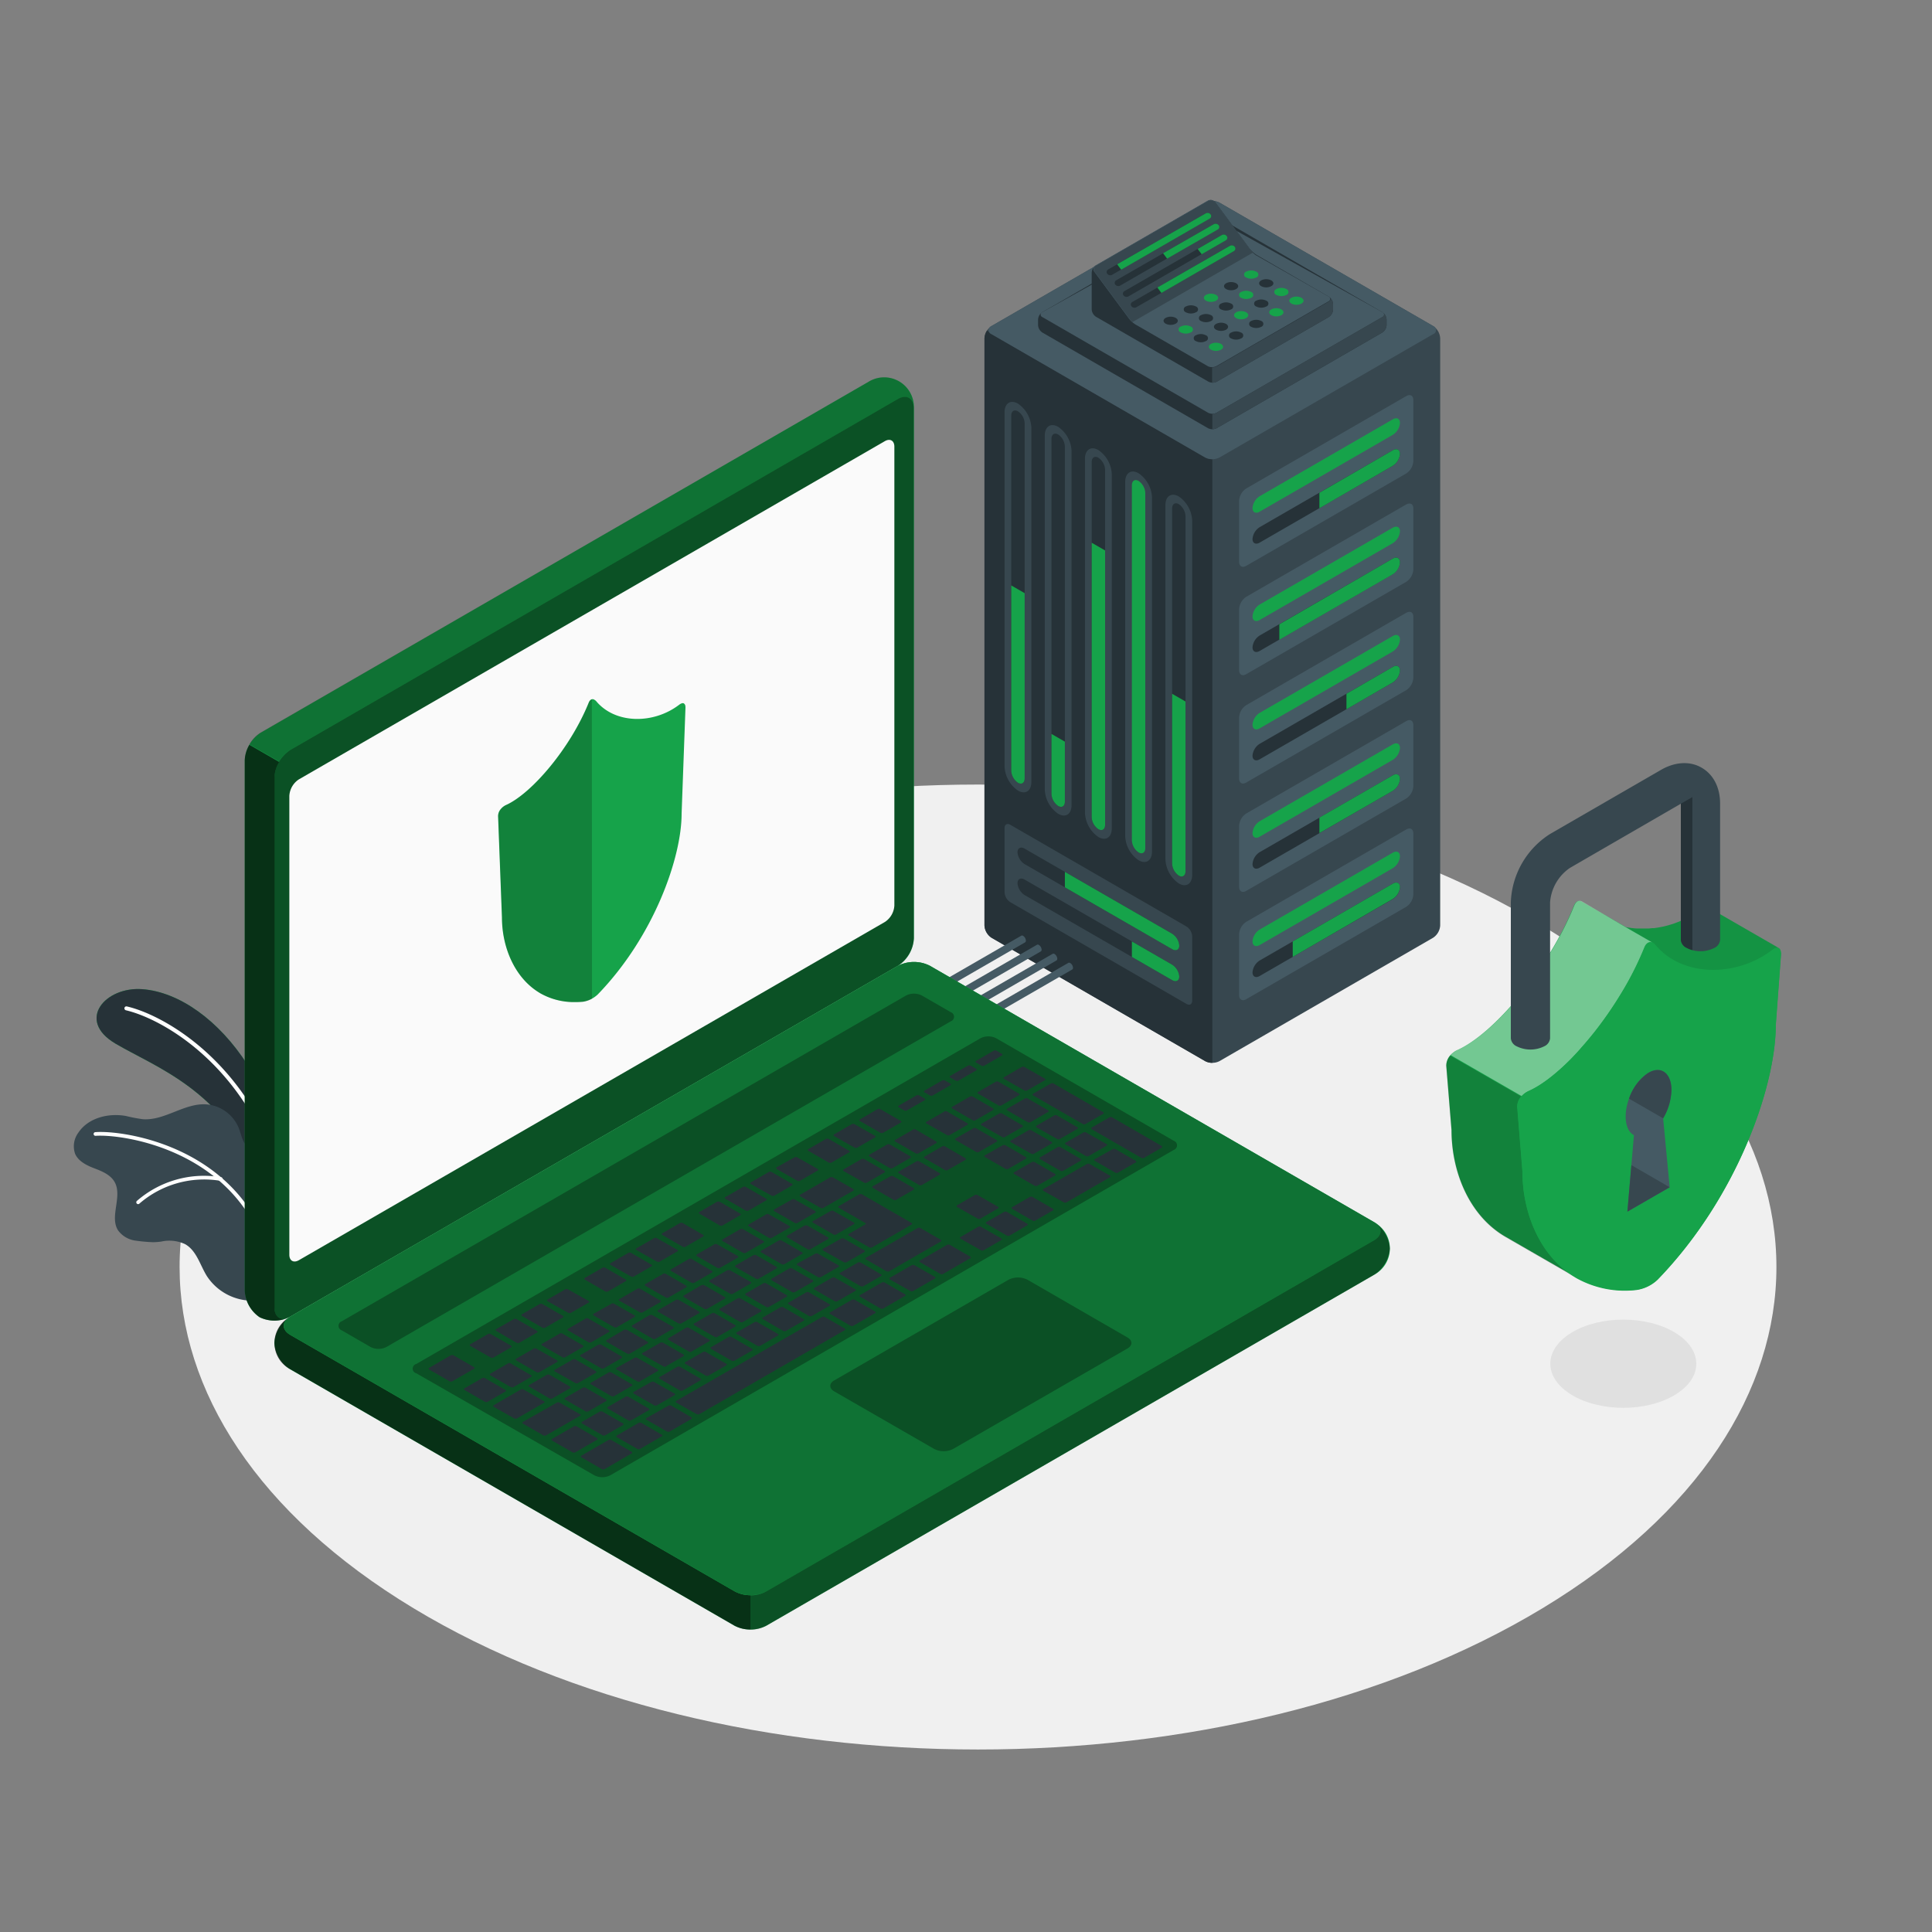 <!--
  - Created by Anup Shrestha (anup.stha012@gmail.com)
  - Copyright (c) 2022.  All rights reserved.
  - Last modified 4/28/22, 1:27 PM
  -
  -->

<svg xmlns="http://www.w3.org/2000/svg" viewBox="0 0 500 500">
    <rect x="0" y="0" width="500" height="500" fill="#808080" stroke="none"/>
    <g id="freepik--Floor--inject-30">
        <path id="freepik--floor--inject-30"
              d="M107,416.2c80.7,48.76,211.53,48.76,292.22,0s80.69-127.83,0-176.59-211.52-48.76-292.22,0S26.31,367.43,107,416.2Z"
              style="fill:#f0f0f0"></path>
    </g>
    <g id="freepik--Shadow--inject-30">
        <path id="freepik--floor--inject-30"
              d="M406.75,361c7.38,4.46,19.34,4.46,26.72,0s7.37-11.68,0-16.14-19.34-4.46-26.72,0S399.38,356.52,406.75,361Z"
              style="fill:#e0e0e0"></path>
    </g>
    <g id="freepik--Plants--inject-30">
        <g id="freepik--plants--inject-30">
            <path d="M73.24,302.2s-1.7-15-9.15-26.59S46.41,256.74,36.86,256s-17.26,8-7,14.07,28.37,12.18,36.72,34.75Z"
                  style="fill:#16A34A"></path>
            <path d="M73.24,302.2s-1.7-15-9.15-26.59S46.41,256.74,36.86,256s-17.26,8-7,14.07,28.37,12.18,36.72,34.75Z"
                  style="fill:#263238"></path>
            <path d="M70.44,298.31a.17.17,0,0,0,.1,0,.5.5,0,0,0,.28-.66c-10.07-24.81-29.25-35.18-38-37.19a.51.51,0,0,0-.61.39.52.52,0,0,0,.38.61c8.56,2,27.36,12.15,37.28,36.57A.5.5,0,0,0,70.44,298.31Z"
                  style="fill:#fff"></path>
            <path d="M19.44,298.61c.86,1.95,3,3,5,3.76s4.13,1.65,5.2,3.49c2.15,3.73-1.38,9,.93,12.58a6.68,6.68,0,0,0,4.55,2.64,41.92,41.92,0,0,0,4.47.4,16.55,16.55,0,0,0,2.13-.16,9.66,9.66,0,0,1,6.16.65c3,1.67,3.87,5.4,5.66,8.28a14.05,14.05,0,0,0,10,6.25c1.33.18,3.8.42,5.15-.34a2.29,2.29,0,0,0,.28-.17l0,0c.19-.21.42-.48.52-.62a.41.41,0,0,0,.05-.09c.53-1.93-.33-3.94-.36-5.93a2.16,2.16,0,0,1,0-.36c.08-2.32.15-4.62.2-6.94q.16-6.37.13-12.77c0-2.77.3-5.79-.87-8.4-1.29-2.86-4.52-2.93-5.73-5.74-.49-1.12-.75-2.32-1.22-3.45a9.92,9.92,0,0,0-8.44-5.89c-5.62-.29-10.67,4.27-16.29,3.85a39.72,39.72,0,0,1-4.3-.82c-4.56-.85-9.82.45-12.38,4.3A5.92,5.92,0,0,0,19.44,298.61Z"
                  style="fill:#37474f"></path>
            <path d="M70,326.39h0a.47.47,0,0,0,.34-.58C62.58,296.64,31.86,292.43,24.67,293a.47.47,0,0,0-.44.51.48.48,0,0,0,.51.44c7-.5,37.08,3.62,44.68,32.14A.48.48,0,0,0,70,326.39Z"
                  style="fill:#fff"></path>
            <path d="M35.84,311.62a.45.45,0,0,0,.25-.14A25.6,25.6,0,0,1,57,305.59a.48.48,0,1,0,.14-.94,26.5,26.5,0,0,0-21.73,6.16.49.49,0,0,0,0,.68A.47.47,0,0,0,35.84,311.62Z"
                  style="fill:#fff"></path>
        </g>
    </g>
    <g id="freepik--Server--inject-30">
        <g id="freepik--server--inject-30">
            <g id="freepik--server--inject-30">
                <path d="M315.6,52.44l55.27,31.92a4.09,4.09,0,0,1,1.85,3.2V239.5a4.09,4.09,0,0,1-1.85,3.2L315.6,274.62a4.09,4.09,0,0,1-3.7,0L256.63,242.7a4.07,4.07,0,0,1-1.85-3.2V87.56a4.09,4.09,0,0,1,1.85-3.2L311.9,52.44A4.15,4.15,0,0,1,315.6,52.44Z"
                      style="fill:#37474f"></path>
                <path d="M254.78,87.56V239.5a4.1,4.1,0,0,0,1.84,3.2l55.28,31.92a3.72,3.72,0,0,0,1.85.44V118.84a3.83,3.83,0,0,1-1.85-.44L256.62,86.49l-.5-.42-.66-.55A3.85,3.85,0,0,0,254.78,87.56Z"
                      style="fill:#263238"></path>
                <path d="M363.93,102.51l-41.4,23.9a4.1,4.1,0,0,0-1.85,3.21v15.75c0,1.18.82,1.66,1.84,1.07l41.4-23.9a4.09,4.09,0,0,0,1.85-3.2V103.58C365.78,102.4,365,101.92,363.93,102.51Z"
                      style="fill:#455a64"></path>
                <path d="M362.31,109.46a4,4,0,0,1-1.85,3.07L326,132.42c-1,.59-1.85.17-1.85-.93a4,4,0,0,1,1.85-3.07l34.46-19.9C361.48,107.93,362.31,108.35,362.31,109.46Z"
                      style="fill:#16A34A"></path>
                <path d="M362.31,117.47a4,4,0,0,1-1.85,3.07L326,140.43c-1,.59-1.85.17-1.85-.93a4,4,0,0,1,1.85-3.07l34.46-19.9C361.48,115.94,362.31,116.36,362.31,117.47Z"
                      style="fill:#263238"></path>
                <path d="M360.46,116.53l-19,11v4l19-11a4,4,0,0,0,1.85-3.07C362.31,116.36,361.48,115.94,360.46,116.53Z"
                      style="fill:#16A34A"></path>
                <path d="M363.93,130.55l-41.4,23.9a4.1,4.1,0,0,0-1.85,3.2v15.76c0,1.18.82,1.66,1.84,1.07l41.4-23.9a4.09,4.09,0,0,0,1.85-3.2V131.62C365.78,130.44,365,130,363.93,130.55Z"
                      style="fill:#455a64"></path>
                <path d="M362.31,137.49a4,4,0,0,1-1.85,3.08L326,160.46c-1,.59-1.85.17-1.85-.93a4,4,0,0,1,1.85-3.08l34.46-19.89C361.48,136,362.31,136.39,362.31,137.49Z"
                      style="fill:#16A34A"></path>
                <path d="M362.31,145.51a4,4,0,0,1-1.85,3.07L326,168.47c-1,.59-1.85.17-1.85-.93a4,4,0,0,1,1.85-3.07l34.46-19.9C361.48,144,362.31,144.4,362.31,145.51Z"
                      style="fill:#263238"></path>
                <path d="M360.46,144.57l-29.37,17v4l29.37-16.95a4,4,0,0,0,1.85-3.07C362.31,144.4,361.48,144,360.46,144.57Z"
                      style="fill:#16A34A"></path>
                <path d="M363.93,158.59l-41.4,23.9a4.09,4.09,0,0,0-1.85,3.2v15.76c0,1.18.82,1.66,1.84,1.07l41.4-23.9a4.1,4.1,0,0,0,1.85-3.21V159.66C365.78,158.48,365,158,363.93,158.59Z"
                      style="fill:#455a64"></path>
                <path d="M362.31,165.53a4,4,0,0,1-1.85,3.07L326,188.5c-1,.59-1.85.17-1.85-.94a4,4,0,0,1,1.85-3.07l34.46-19.89C361.48,164,362.31,164.43,362.31,165.53Z"
                      style="fill:#16A34A"></path>
                <path d="M362.31,173.54a4,4,0,0,1-1.85,3.07L326,196.51c-1,.59-1.85.17-1.85-.94A4,4,0,0,1,326,192.5l34.46-19.89C361.48,172,362.31,172.44,362.31,173.54Z"
                      style="fill:#263238"></path>
                <path d="M360.46,172.61l-12,6.94v4l12-6.95a4,4,0,0,0,1.85-3.07C362.31,172.44,361.48,172,360.46,172.61Z"
                      style="fill:#16A34A"></path>
                <path d="M363.93,186.63l-41.4,23.9a4.09,4.09,0,0,0-1.85,3.2v15.76c0,1.18.82,1.66,1.84,1.07l41.4-23.9a4.1,4.1,0,0,0,1.85-3.21V187.7C365.78,186.52,365,186,363.93,186.63Z"
                      style="fill:#455a64"></path>
                <path d="M362.31,193.57a4,4,0,0,1-1.85,3.07L326,216.54c-1,.59-1.85.17-1.85-.94a4,4,0,0,1,1.85-3.07l34.46-19.89C361.48,192.05,362.31,192.47,362.31,193.57Z"
                      style="fill:#16A34A"></path>
                <path d="M362.31,201.58a4,4,0,0,1-1.85,3.07L326,224.55c-1,.59-1.85.17-1.85-.94a4,4,0,0,1,1.85-3.07l34.46-19.89C361.48,200.06,362.31,200.48,362.31,201.58Z"
                      style="fill:#263238"></path>
                <path d="M360.46,200.65l-19,10.95v4l19-10.95a4,4,0,0,0,1.85-3.07C362.31,200.48,361.48,200.06,360.46,200.65Z"
                      style="fill:#16A34A"></path>
                <path d="M363.93,214.67l-41.4,23.9a4.09,4.09,0,0,0-1.85,3.2v15.76c0,1.18.82,1.65,1.84,1.06l41.4-23.9a4.09,4.09,0,0,0,1.85-3.2V215.73C365.78,214.55,365,214.08,363.93,214.67Z"
                      style="fill:#455a64"></path>
                <path d="M362.31,221.61a4,4,0,0,1-1.85,3.07L326,244.58c-1,.58-1.85.17-1.85-.94a4,4,0,0,1,1.85-3.07l34.46-19.9C361.48,220.09,362.31,220.5,362.31,221.61Z"
                      style="fill:#16A34A"></path>
                <path d="M362.31,229.62a4,4,0,0,1-1.85,3.07L326,252.59c-1,.59-1.85.17-1.85-.94a4,4,0,0,1,1.85-3.07l34.46-19.89C361.48,228.1,362.31,228.51,362.31,229.62Z"
                      style="fill:#263238"></path>
                <path d="M360.46,228.69l-25.9,14.95v4l25.9-15a4,4,0,0,0,1.85-3.07C362.31,228.51,361.48,228.1,360.46,228.69Z"
                      style="fill:#16A34A"></path>
                <path d="M305.08,128.49c-1.92-1.11-3.47-.1-3.47,2.26v91.61a8,8,0,0,0,3.47,6.28c1.91,1.11,3.46.1,3.46-2.26V134.77A8,8,0,0,0,305.08,128.49Z"
                      style="fill:#37474f"></path>
                <path d="M305.08,226.61a4,4,0,0,1-1.74-3.14V131.61c0-1.18.78-1.69,1.74-1.13a4,4,0,0,1,1.73,3.13v91.87C306.81,226.65,306,227.16,305.08,226.61Z"
                      style="fill:#263238"></path>
                <path d="M305.08,226.61a4,4,0,0,1-1.74-3.14V179.55l3.47,2v43.92C306.81,226.65,306,227.16,305.08,226.61Z"
                      style="fill:#16A34A"></path>
                <path d="M294.67,122.48c-1.92-1.11-3.47-.1-3.47,2.26v91.61a7.94,7.94,0,0,0,3.47,6.28c1.91,1.11,3.47.1,3.47-2.26V128.76A8,8,0,0,0,294.67,122.48Z"
                      style="fill:#37474f"></path>
                <path d="M294.67,220.6a4,4,0,0,1-1.74-3.14V125.6c0-1.18.78-1.68,1.74-1.13a4,4,0,0,1,1.73,3.14v91.86C296.4,220.65,295.63,221.15,294.67,220.6Z"
                      style="fill:#16A34A"></path>
                <path d="M284.26,116.48c-1.91-1.12-3.47-.1-3.47,2.25v91.61a8,8,0,0,0,3.47,6.28c1.92,1.11,3.47.1,3.47-2.26v-91.6A7.94,7.94,0,0,0,284.26,116.48Z"
                      style="fill:#37474f"></path>
                <path d="M284.26,214.59a3.94,3.94,0,0,1-1.73-3.13V119.59c0-1.17.77-1.68,1.73-1.13A4,4,0,0,1,286,121.6v91.86C286,214.64,285.22,215.15,284.26,214.59Z"
                      style="fill:#263238"></path>
                <path d="M284.26,214.59a3.94,3.94,0,0,1-1.73-3.13v-71l3.47,2v71C286,214.64,285.22,215.15,284.26,214.59Z"
                      style="fill:#16A34A"></path>
                <path d="M273.86,110.47c-1.92-1.11-3.47-.1-3.47,2.26v91.6a7.94,7.94,0,0,0,3.47,6.28c1.91,1.11,3.46.1,3.46-2.26v-91.6A8,8,0,0,0,273.86,110.47Z"
                      style="fill:#37474f"></path>
                <path d="M273.86,208.58a4,4,0,0,1-1.74-3.13V113.59c0-1.18.78-1.69,1.74-1.14a4,4,0,0,1,1.73,3.14v91.86C275.59,208.63,274.81,209.14,273.86,208.58Z"
                      style="fill:#263238"></path>
                <path d="M273.86,208.58a4,4,0,0,1-1.74-3.13V189.94l3.47,2v15.5C275.59,208.63,274.81,209.14,273.86,208.58Z"
                      style="fill:#16A34A"></path>
                <path d="M263.45,104.46c-1.92-1.11-3.47-.1-3.47,2.26v91.6a7.94,7.94,0,0,0,3.47,6.28c1.91,1.12,3.47.1,3.47-2.25V110.74A8,8,0,0,0,263.45,104.46Z"
                      style="fill:#37474f"></path>
                <path d="M263.45,202.58a4,4,0,0,1-1.74-3.14V107.58c0-1.18.78-1.69,1.74-1.13a3.94,3.94,0,0,1,1.73,3.13v91.86C265.18,202.62,264.41,203.13,263.45,202.58Z"
                      style="fill:#263238"></path>
                <path d="M263.45,202.58a4,4,0,0,1-1.74-3.14V151.51l3.47,2v47.92C265.18,202.62,264.41,203.13,263.45,202.58Z"
                      style="fill:#16A34A"></path>
                <path d="M307.06,239.78l-45.6-26.33c-.82-.47-1.48-.09-1.48.86v16.61a3.26,3.26,0,0,0,1.48,2.56l45.6,26.33c.82.47,1.48.09,1.48-.85V242.34A3.26,3.26,0,0,0,307.06,239.78Z"
                      style="fill:#37474f"></path>
                <path d="M305.19,244.71c0,1.1-.83,1.52-1.85.93l-38.16-22a4,4,0,0,1-1.85-3.07c0-1.11.83-1.53,1.85-.94l38.16,22A4,4,0,0,1,305.19,244.71Z"
                      style="fill:#263238"></path>
                <path d="M305.19,244.71c0,1.1-.83,1.52-1.85.93l-27.75-16v-4l27.75,16A4,4,0,0,1,305.19,244.71Z"
                      style="fill:#16A34A"></path>
                <path d="M305.19,252.72c0,1.1-.83,1.52-1.85.93l-38.16-22a4,4,0,0,1-1.85-3.07c0-1.11.83-1.53,1.85-.94l38.16,22A4,4,0,0,1,305.19,252.72Z"
                      style="fill:#263238"></path>
                <path d="M305.19,252.72c0,1.1-.83,1.52-1.85.93l-10.41-6v-4l10.41,6A4,4,0,0,1,305.19,252.72Z"
                      style="fill:#16A34A"></path>
                <path d="M256.63,84.36,311.9,52.44a4.15,4.15,0,0,1,3.7,0l55.27,31.92a1.12,1.12,0,0,1,0,2.13L315.6,118.4a4.09,4.09,0,0,1-3.7,0L256.63,86.49A1.12,1.12,0,0,1,256.63,84.36Z"
                      style="fill:#455a64"></path>
                <path d="M314.86,110.82l42.87-24.76a2.42,2.42,0,0,0,1.11-1.92V82.7a2.42,2.42,0,0,0-1.11-1.92L314.86,56a2.48,2.48,0,0,0-2.22,0L269.76,80.78a2.45,2.45,0,0,0-1.11,1.92v1.44a2.45,2.45,0,0,0,1.11,1.92l42.88,24.76A2.48,2.48,0,0,0,314.86,110.82Z"
                      style="fill:#263238"></path>
                <path d="M357.73,82.06l-42.87,24.75a2.42,2.42,0,0,1-2.22,0L269.76,82.06a.68.68,0,0,1,0-1.28l42.88-23.9a2.42,2.42,0,0,1,2.22,0l42.87,23.9A.67.67,0,0,1,357.73,82.06Z"
                      style="fill:#455a64"></path>
                <path d="M313.75,107.08v4a2.25,2.25,0,0,0,1.11-.26l42.87-24.76a2.42,2.42,0,0,0,1.11-1.92V82.7a2.46,2.46,0,0,0-.9-1.78c.4.35.33.83-.21,1.14l-42.87,24.75A2.25,2.25,0,0,1,313.75,107.08Z"
                      style="fill:#37474f"></path>
                <path d="M314.86,98.8l29-16.74A2.45,2.45,0,0,0,345,80.14V78.69a2.48,2.48,0,0,0-1.11-1.92L325.26,66a7.45,7.45,0,0,1-1.87-1.67l-8.88-12a1.46,1.46,0,0,0-1.87-.39l-29,16.74a2.44,2.44,0,0,0-1.11,1.92v9.46a2.45,2.45,0,0,0,1.11,1.92l29,16.74A2.42,2.42,0,0,0,314.86,98.8Z"
                      style="fill:#263238"></path>
                <path d="M312.64,94.8,294,84.06a6.69,6.69,0,0,1-1-.72,6.52,6.52,0,0,1-.9-1l-8.88-12a1.11,1.11,0,0,1,.35-1.67l29-16.74a1.46,1.46,0,0,1,1.87.39l8.88,12a6.9,6.9,0,0,0,1.72,1.73l18.75,10.67a.68.68,0,0,1,0,1.28l-29,16.75A2.48,2.48,0,0,1,312.64,94.8Z"
                      style="fill:#455a64"></path>
                <path d="M283.64,68.76l29-16.74a1.46,1.46,0,0,1,1.87.39l8.88,12a6.57,6.57,0,0,0,.91.94s-31.21,18-31.22,18a6.12,6.12,0,0,1-.91-1l-8.88-12A1.11,1.11,0,0,1,283.64,68.76Z"
                      style="fill:#37474f"></path>
                <path d="M336.82,77.07a2.84,2.84,0,0,0-2.6,0c-.72.41-.72,1.08,0,1.5a2.9,2.9,0,0,0,2.6,0C337.54,78.15,337.54,77.48,336.82,77.07Z"
                      style="fill:#16A34A"></path>
                <path d="M331.62,80.07a2.9,2.9,0,0,0-2.6,0c-.72.42-.72,1.09,0,1.5a2.84,2.84,0,0,0,2.6,0C332.34,81.16,332.34,80.49,331.62,80.07Z"
                      style="fill:#16A34A"></path>
                <path d="M326.42,83.07a2.92,2.92,0,0,0-2.61,0,.8.8,0,0,0,0,1.51,2.92,2.92,0,0,0,2.61,0A.8.8,0,0,0,326.42,83.07Z"
                      style="fill:#263238"></path>
                <path d="M321.21,86.08a2.84,2.84,0,0,0-2.6,0,.79.79,0,0,0,0,1.5,2.84,2.84,0,0,0,2.6,0A.79.79,0,0,0,321.21,86.08Z"
                      style="fill:#263238"></path>
                <path d="M332.92,74.81a2.9,2.9,0,0,0-2.6,0,.8.8,0,0,0,0,1.51,2.9,2.9,0,0,0,2.6,0A.8.8,0,0,0,332.92,74.81Z"
                      style="fill:#16A34A"></path>
                <path d="M327.72,77.82a2.86,2.86,0,0,0-2.61,0,.79.79,0,0,0,0,1.5,2.92,2.92,0,0,0,2.61,0A.79.79,0,0,0,327.72,77.82Z"
                      style="fill:#263238"></path>
                <ellipse cx="321.21" cy="81.57" rx="1.84" ry="1.06" style="fill:#16A34A"></ellipse>
                <path d="M317.31,83.83a2.84,2.84,0,0,0-2.6,0c-.72.41-.72,1.08,0,1.5a2.9,2.9,0,0,0,2.6,0C318,84.91,318,84.24,317.31,83.83Z"
                      style="fill:#263238"></path>
                <path d="M329,72.56a2.9,2.9,0,0,0-2.6,0c-.72.42-.72,1.09,0,1.5a2.84,2.84,0,0,0,2.6,0C329.74,73.65,329.74,73,329,72.56Z"
                      style="fill:#263238"></path>
                <path d="M323.81,75.56a2.9,2.9,0,0,0-2.6,0,.8.8,0,0,0,0,1.51,2.9,2.9,0,0,0,2.6,0A.8.8,0,0,0,323.81,75.56Z"
                      style="fill:#16A34A"></path>
                <path d="M318.61,78.57a2.84,2.84,0,0,0-2.6,0,.79.79,0,0,0,0,1.5,2.9,2.9,0,0,0,2.6,0A.79.79,0,0,0,318.61,78.57Z"
                      style="fill:#263238"></path>
                <path d="M316,89a2.9,2.9,0,0,0-2.6,0c-.72.42-.72,1.09,0,1.5a2.84,2.84,0,0,0,2.6,0C316.7,90.11,316.7,89.44,316,89Z"
                      style="fill:#16A34A"></path>
                <path d="M312.08,86.77a2.84,2.84,0,0,0-2.6,0,.79.79,0,0,0,0,1.5,2.84,2.84,0,0,0,2.6,0A.79.79,0,0,0,312.08,86.77Z"
                      style="fill:#263238"></path>
                <path d="M313.41,81.57a2.9,2.9,0,0,0-2.6,0,.8.8,0,0,0,0,1.51,2.9,2.9,0,0,0,2.6,0A.8.8,0,0,0,313.41,81.57Z"
                      style="fill:#263238"></path>
                <path d="M325.12,70.31a2.86,2.86,0,0,0-2.61,0,.79.79,0,0,0,0,1.5,2.86,2.86,0,0,0,2.61,0A.79.79,0,0,0,325.12,70.31Z"
                      style="fill:#16A34A"></path>
                <ellipse cx="318.61" cy="74.06" rx="1.84" ry="1.06" style="fill:#263238"></ellipse>
                <path d="M314.71,76.32a2.84,2.84,0,0,0-2.6,0c-.72.41-.72,1.08,0,1.5a2.9,2.9,0,0,0,2.6,0C315.43,77.4,315.43,76.73,314.71,76.32Z"
                      style="fill:#16A34A"></path>
                <path d="M309.51,79.32a2.92,2.92,0,0,0-2.61,0,.79.79,0,0,0,0,1.5,2.86,2.86,0,0,0,2.61,0A.79.79,0,0,0,309.51,79.32Z"
                      style="fill:#263238"></path>
                <path d="M308.18,84.52a2.86,2.86,0,0,0-2.61,0,.79.79,0,0,0,0,1.5,2.86,2.86,0,0,0,2.61,0A.79.79,0,0,0,308.18,84.52Z"
                      style="fill:#16A34A"></path>
                <path d="M304.27,82.27a2.84,2.84,0,0,0-2.6,0c-.72.41-.72,1.08,0,1.5a2.9,2.9,0,0,0,2.6,0C305,83.35,305,82.68,304.27,82.27Z"
                      style="fill:#263238"></path>
                <path d="M313.69,95.06v4a2.29,2.29,0,0,0,1.17-.26l29-16.74A2.47,2.47,0,0,0,345,80.13V78.69a2.47,2.47,0,0,0-.91-1.77c.4.35.33.82-.2,1.13l-29,16.75A2.29,2.29,0,0,1,313.69,95.06Z"
                      style="fill:#37474f"></path>
                <path d="M319.56,63.87l0,0a1,1,0,0,0-1.25-.26L293.05,78.15a.73.73,0,0,0-.23,1.11l0,0a1,1,0,0,0,1.25.26L319.32,65A.74.74,0,0,0,319.56,63.87Z"
                      style="fill:#263238"></path>
                <path d="M319.56,63.87l0,0a1,1,0,0,0-1.25-.26L299.52,74.41l1.05,1.4L319.32,65A.74.74,0,0,0,319.56,63.87Z"
                      style="fill:#16A34A"></path>
                <path d="M317.47,61.07l0,0a1,1,0,0,0-1.24-.26L291,75.34a.75.75,0,0,0-.23,1.12l0,0a1,1,0,0,0,1.25.26l25.23-14.57A.74.74,0,0,0,317.47,61.07Z"
                      style="fill:#263238"></path>
                <path d="M317.47,61.07l0,0a1,1,0,0,0-1.24-.26l-6.28,3.62L311,65.8l6.27-3.62A.74.74,0,0,0,317.47,61.07Z"
                      style="fill:#16A34A"></path>
                <path d="M315.38,58.27l0,0a1,1,0,0,0-1.25-.26L288.87,72.54a.75.75,0,0,0-.23,1.12l0,0a1,1,0,0,0,1.25.26l25.23-14.57A.74.74,0,0,0,315.38,58.27Z"
                      style="fill:#263238"></path>
                <path d="M315.38,58.27l0,0a1,1,0,0,0-1.25-.26L301,65.54l1.05,1.4,13.14-7.56A.74.74,0,0,0,315.38,58.27Z"
                      style="fill:#16A34A"></path>
                <path d="M313.3,55.47l0,0a1,1,0,0,0-1.25-.26L286.79,69.74a.75.75,0,0,0-.23,1.12l0,0a1,1,0,0,0,1.25.26l25.23-14.57A.74.74,0,0,0,313.3,55.47Z"
                      style="fill:#263238"></path>
                <path d="M313.3,55.47l0,0a1,1,0,0,0-1.25-.26L289.11,68.4l1.05,1.4,22.9-13.22A.74.74,0,0,0,313.3,55.47Z"
                      style="fill:#16A34A"></path>
            </g>
            <path d="M264.34,242.14a.5.5,0,0,1,.46.07,1.57,1.57,0,0,1,.7,1.22.53.53,0,0,1-.16.42h0l-.08.05-30.06,17.35-2-1.14Z"
                  style="fill:#455a64"></path>
            <path d="M268.4,244.49a.49.49,0,0,1,.46.06,1.57,1.57,0,0,1,.71,1.22.52.52,0,0,1-.17.43h0l-.08.05L239.26,263.6l-2-1.14Z"
                  style="fill:#455a64"></path>
            <path d="M272.46,246.83a.5.5,0,0,1,.46.07,1.54,1.54,0,0,1,.7,1.21.54.54,0,0,1-.16.43h0l-.09.05-30.05,17.35-2-1.14Z"
                  style="fill:#455a64"></path>
            <path d="M276.52,249.17a.55.55,0,0,1,.47.07,1.57,1.57,0,0,1,.7,1.22.51.51,0,0,1-.16.42h0l-.08.05-30.06,17.35-2-1.14Z"
                  style="fill:#455a64"></path>
        </g>
    </g>
    <g id="freepik--Device--inject-30">
        <g id="freepik--Laptop--inject-30">
            <path d="M71,347.56a8.79,8.79,0,0,0,4.1,6.81l115,66.37a9.07,9.07,0,0,0,8.21,0l157.28-90.81a7.71,7.71,0,0,0,0-13.63L240.63,249.93a9.11,9.11,0,0,0-8.2,0L75.14,340.74A8.79,8.79,0,0,0,71,347.56Z"
                  style="fill:#16A34A"></path>
            <path d="M194.2,412.84v8.88a8.44,8.44,0,0,1-4.11-1L75.14,354.37A7.68,7.68,0,0,1,74.72,341c-1.84,1.32-1.7,3.25.42,4.47l115,66.37A8.33,8.33,0,0,0,194.2,412.84Z"
                  style="opacity:0.7"></path>
            <path d="M67.19,340.89a8.79,8.79,0,0,1-3.85-7V196.75a9.07,9.07,0,0,1,4.1-7.1L224.73,98.84a7.71,7.71,0,0,1,11.8,6.81V242.83a9.05,9.05,0,0,1-4.1,7.1L75.14,340.74A8.78,8.78,0,0,1,67.19,340.89Z"
                  style="fill:#16A34A"></path>
            <path d="M74.65,341a8.83,8.83,0,0,1-7.46-.1,8.8,8.8,0,0,1-3.85-7V196.75a8.37,8.37,0,0,1,1.2-4l7.7,4.44h0a8.38,8.38,0,0,0-1.21,4V338.38C71,340.8,72.62,341.89,74.65,341Z"
                  style="opacity:0.7"></path>
            <path d="M71,201.2V338.38c0,2.61,1.83,3.67,4.1,2.36l157.29-90.81a9.05,9.05,0,0,0,4.1-7.1V105.65c0-2.62-1.84-3.68-4.1-2.37L75.14,194.09A9.06,9.06,0,0,0,71,201.2Z"
                  style="opacity:0.5"></path>
            <path d="M75.14,345.48l115,66.37a9.07,9.07,0,0,0,8.21,0L355.58,321c2.27-1.31,2.27-3.43,0-4.74L240.63,249.93a9.11,9.11,0,0,0-8.2,0L75.14,340.74C72.87,342.05,72.87,344.17,75.14,345.48Z"
                  style="fill:#16A34A"></path>
            <path d="M75.14,345.48l115,66.37a9.07,9.07,0,0,0,8.21,0L355.58,321c2.27-1.31,2.27-3.43,0-4.74L240.63,249.93a9.11,9.11,0,0,0-8.2,0L75.14,340.74C72.87,342.05,72.87,344.17,75.14,345.48Z"
                  style="opacity:0.3"></path>
            <path d="M77.35,201.7,229,114.17c1.36-.78,2.46-.14,2.46,1.43V234.35a5.44,5.44,0,0,1-2.46,4.26L77.35,326.14c-1.36.78-2.47.15-2.47-1.42V206A5.47,5.47,0,0,1,77.35,201.7Z"
                  style="fill:#fafafa"></path>
            <path d="M177.4,183.17l-1,27.42c0,11.29-7.09,31.68-21.68,46.75a7.2,7.2,0,0,1-3.8,1.9c-.74.07-1.45.1-2.15.1a17.7,17.7,0,0,1-8.92-2.26l-.09-.05-.17-.11C133.1,253,129.9,245,129.9,237.46l-1-26.21a2.77,2.77,0,0,1,.74-1.91,3.79,3.79,0,0,1,1.31-1c6.68-3,16.69-14.79,21.39-26.46.34-.83.84-1.1,1.4-.84h0l.08.05a2,2,0,0,1,.51.41h0l.09.11c5,5.8,14.79,5.79,21.33.79.5-.38.91-.5,1.19-.38l0,0h0C177.28,182.22,177.42,182.58,177.4,183.17Z"
                  style="fill:#16A34A"></path>
            <path d="M153.17,181a1.38,1.38,0,0,0-.79.88c-4.7,11.67-14.71,23.5-21.39,26.46a3.79,3.79,0,0,0-1.31,1,2.77,2.77,0,0,0-.74,1.91l1,26.21c0,7.57,3.2,15.57,9.72,19.46l.17.11.09.05a17.7,17.7,0,0,0,8.92,2.26c.7,0,1.41,0,2.15-.1a6.18,6.18,0,0,0,2.22-.76Z"
                  style="opacity:0.2"></path>
            <path d="M88.48,341.93l146-84.29a4.55,4.55,0,0,1,4.1,0l7.47,4.31a1.25,1.25,0,0,1,0,2.37L100,348.6a4.55,4.55,0,0,1-4.1,0l-7.45-4.3A1.25,1.25,0,0,1,88.48,341.93Z"
                  style="opacity:0.3"></path>
            <path d="M107.73,353l146-84.29a4.49,4.49,0,0,1,4.1,0l45.93,26.52a1.25,1.25,0,0,1,0,2.37L157.93,381.81a4.58,4.58,0,0,1-4.11,0L107.73,355.4A1.24,1.24,0,0,1,107.73,353Z"
                  style="opacity:0.3"></path>
            <path d="M238.6,306.67l4.57-2.64c.19-.11.18-.3,0-.42l-5.28-3.05a.82.82,0,0,0-.73,0l-4.57,2.64c-.2.12-.19.3,0,.42l5.29,3.06A.82.82,0,0,0,238.6,306.67Zm-9-10.48L225,298.82c-.2.12-.19.3,0,.43l5.29,3.05a.82.82,0,0,0,.73,0l4.57-2.64c.19-.11.18-.3,0-.42l-5.28-3.05A.79.79,0,0,0,229.58,296.19Zm-14.77,8.52-7.74,4.47c-.19.11-.18.3,0,.42l5.29,3a.8.8,0,0,0,.72,0l7.74-4.47c.19-.11.18-.3,0-.42l-5.28-3A.82.82,0,0,0,214.81,304.71ZM222.9,300l-4.58,2.64c-.19.11-.18.3,0,.42l5.29,3a.82.82,0,0,0,.73,0l4.57-2.64c.19-.11.18-.3,0-.42l-5.28-3.05A.82.82,0,0,0,222.9,300ZM205,310.4,200.39,313c-.19.12-.18.31,0,.43l5.28,3.05a.82.82,0,0,0,.73,0l4.57-2.64c.2-.11.19-.3,0-.42l-5.29-3A.79.79,0,0,0,205,310.4Zm-6.68,3.85-4.57,2.64c-.19.11-.18.3,0,.42l5.28,3.05a.79.79,0,0,0,.73,0l4.57-2.64c.2-.11.19-.3,0-.42L199,314.27A.82.82,0,0,0,198.28,314.25Zm20.79,12.41,4.58-2.64c.19-.11.18-.3,0-.42l-5.29-3.05a.79.79,0,0,0-.73,0L213,323.18c-.19.11-.18.3,0,.42l5.28,3A.82.82,0,0,0,219.07,326.66Zm-6.68,3.86,4.57-2.64c.2-.11.19-.3,0-.42l-5.29-3a.82.82,0,0,0-.73,0L206.35,327c-.19.11-.18.3,0,.42l5.28,3.06A.82.82,0,0,0,212.39,330.52Zm-6.68,3.86,4.57-2.64c.2-.11.19-.3,0-.42L205,328.27a.79.79,0,0,0-.73,0l-4.57,2.64c-.19.11-.18.3,0,.42l5.28,3.05A.82.82,0,0,0,205.71,334.38ZM199,338.23l4.57-2.63c.2-.12.18-.31,0-.43l-5.29-3.05a.82.82,0,0,0-.73,0L193,334.75c-.19.11-.18.3,0,.42l5.28,3.05A.79.79,0,0,0,199,338.23Zm32.89-27.7,4.57-2.64c.19-.11.18-.3,0-.42l-5.28-3.05a.82.82,0,0,0-.73,0L225.88,307c-.2.11-.19.3,0,.42l5.29,3.05A.82.82,0,0,0,231.92,310.53Zm-6.17,12.28,10.2-5.89c.2-.11.18-.3,0-.42l-12.84-7.41a.82.82,0,0,0-.73,0l-5.27,3.05c-.2.11-.19.3,0,.42l6.8,3.92c.21.12.22.31,0,.42l-4.22,2.44c-.19.11-.18.3,0,.42l5.29,3.05A.8.8,0,0,0,225.75,322.81Zm-34.15-4.7L187,320.75c-.19.11-.18.3,0,.42l5.28,3.05a.82.82,0,0,0,.73,0l4.57-2.64c.2-.11.19-.3,0-.42l-5.29-3.05A.79.79,0,0,0,191.6,318.11ZM184.92,322l-4.57,2.64c-.19.11-.18.3,0,.42l5.28,3.05a.79.79,0,0,0,.73,0l4.57-2.63c.2-.12.18-.31,0-.43l-5.29-3A.82.82,0,0,0,184.92,322Zm-33.38,43.25a.79.79,0,0,0,.73,0l4.57-2.63c.19-.12.18-.31,0-.43l-5.29-3.05a.79.79,0,0,0-.72,0l-4.58,2.64c-.19.11-.18.3,0,.42Zm-20.07-12.39-4.57,2.63c-.19.12-.18.3,0,.43l5.28,3.05a.82.82,0,0,0,.73,0l4.57-2.64c.2-.11.19-.3,0-.42l-5.29-3.05A.79.79,0,0,0,131.47,352.83Zm10.76,9.05a.82.82,0,0,0,.73,0l4.57-2.64c.19-.11.18-.3,0-.42l-5.28-3.05a.82.82,0,0,0-.73,0l-4.57,2.64c-.2.12-.19.3,0,.42Zm21.1,5.68,4.57-2.63c.2-.12.19-.31,0-.43l-5.29-3.05a.82.82,0,0,0-.73,0l-4.57,2.64c-.19.11-.18.3,0,.42l5.28,3.05A.79.79,0,0,0,163.33,367.56Zm-7.41,3.85a.82.82,0,0,0,.73,0l4.57-2.64c.2-.11.18-.3,0-.42l-5.29-3.05a.82.82,0,0,0-.73,0l-4.57,2.64c-.19.12-.18.3,0,.42ZM138.15,349l-4.57,2.64c-.19.11-.18.3,0,.42l5.29,3.05a.77.77,0,0,0,.72,0l4.58-2.63c.19-.12.18-.3,0-.43l-5.29-3A.82.82,0,0,0,138.15,349Zm33.41-19.29L167,332.32c-.2.11-.18.3,0,.42l5.29,3.05a.82.82,0,0,0,.73,0l4.57-2.64c.19-.11.18-.3,0-.42l-5.28-3.05A.82.82,0,0,0,171.56,329.68Zm-26.72,15.43-4.58,2.64c-.19.11-.18.3,0,.42l5.29,3.05a.82.82,0,0,0,.73,0l4.57-2.64c.19-.11.18-.3,0-.42l-5.29-3.05A.8.8,0,0,0,144.84,345.11Zm33.4-19.29-4.57,2.64c-.2.12-.18.3,0,.42l5.29,3.06a.82.82,0,0,0,.73,0l4.57-2.64c.2-.11.18-.3,0-.42L179,325.84A.82.82,0,0,0,178.24,325.82Zm-13.36,7.72-4.57,2.64c-.2.11-.19.3,0,.42l5.29,3a.82.82,0,0,0,.73,0l4.57-2.64c.19-.12.18-.3,0-.42l-5.28-3.06A.82.82,0,0,0,164.88,333.54Zm-6.68,3.86L153.63,340c-.2.11-.19.3,0,.42l5.29,3.05a.79.79,0,0,0,.73,0l4.57-2.64c.19-.11.18-.3,0-.42l-5.28-3A.79.79,0,0,0,158.2,337.4Zm-6.68,3.85L147,343.89c-.2.11-.19.3,0,.42l5.29,3.06a.82.82,0,0,0,.73,0l4.57-2.64c.19-.11.18-.3,0-.42l-5.28-3.05A.82.82,0,0,0,151.52,341.25Zm34.15,4.7,4.57-2.64c.19-.11.18-.3,0-.42l-5.28-3.05a.82.82,0,0,0-.73,0l-4.57,2.64c-.2.11-.18.3,0,.42l5.29,3.05A.82.82,0,0,0,185.67,346Zm58.68-58.29-4.58,2.64c-.19.11-.18.3,0,.42l5.29,3a.82.82,0,0,0,.73,0l4.57-2.64c.19-.12.18-.3,0-.42l-5.29-3.06A.79.79,0,0,0,244.35,287.66Zm-8.09,4.67L231.69,295c-.2.11-.19.3,0,.42l5.29,3.05a.79.79,0,0,0,.73,0l4.57-2.63c.19-.12.18-.31,0-.43L237,292.34A.82.82,0,0,0,236.26,292.33ZM251,283.8l-4.57,2.64c-.2.11-.19.3,0,.42l5.29,3.05a.82.82,0,0,0,.73,0l4.57-2.64c.19-.11.18-.3,0-.42l-5.28-3.05A.82.82,0,0,0,251,283.8Zm-34.58,35.66,4.57-2.64c.19-.11.18-.3,0-.42l-5.28-3a.82.82,0,0,0-.73,0L210.4,316c-.19.12-.18.3,0,.42l5.29,3.06A.82.82,0,0,0,216.45,319.46Zm42-39.5a.82.82,0,0,0-.73,0l-4.57,2.64c-.2.12-.19.3,0,.42l5.29,3.06a.82.82,0,0,0,.73,0l4.57-2.64c.19-.11.18-.3,0-.42Zm-66.09,62.13,4.57-2.64c.2-.11.18-.3,0-.42l-5.29-3a.82.82,0,0,0-.73,0l-4.57,2.64c-.2.12-.18.3,0,.42l5.28,3.06A.82.82,0,0,0,192.35,342.09Zm81.93-47.3,4.57-2.64c.19-.11.18-.3,0-.42l-5.28-3.05a.82.82,0,0,0-.73,0l-4.57,2.64c-.2.11-.18.3,0,.42l5.29,3A.79.79,0,0,0,274.28,294.79Zm-14.23-.5,4.57-2.64c.19-.11.18-.3,0-.42l-5.28-3.05a.82.82,0,0,0-.73,0L254,290.8c-.2.11-.19.3,0,.42l5.29,3A.82.82,0,0,0,260.05,294.29Zm5.94-10a.82.82,0,0,0-.73,0l-4.57,2.64c-.2.12-.19.3,0,.42l5.29,3.06a.82.82,0,0,0,.73,0l4.57-2.64c.19-.11.18-.3,0-.42Zm1.4-.81,12.84,7.41a.79.79,0,0,0,.73,0l4.57-2.64c.2-.11.18-.3,0-.42l-12.84-7.41a.79.79,0,0,0-.73,0l-4.57,2.64C267.17,283.2,267.19,283.39,267.39,283.51ZM251.9,292l-4.57,2.64c-.2.11-.19.3,0,.42l5.29,3.05a.79.79,0,0,0,.73,0l4.57-2.63c.19-.12.18-.3,0-.43L252.63,292A.82.82,0,0,0,251.9,292Zm-50.29,29L197,323.69c-.19.11-.18.3,0,.42l5.28,3.05a.82.82,0,0,0,.73,0l4.57-2.64c.2-.12.19-.3,0-.42l-5.29-3.06A.82.82,0,0,0,201.61,321.05Zm65.26-22.42a.82.82,0,0,0,.73,0l4.57-2.64c.19-.11.18-.3,0-.42l-5.28-3a.79.79,0,0,0-.73,0l-4.57,2.64c-.2.11-.19.3,0,.42Zm-58.58,18.56-4.57,2.64c-.19.11-.18.3,0,.42L209,323.3a.8.8,0,0,0,.72,0l4.58-2.64c.19-.11.18-.3,0-.42L209,317.21A.82.82,0,0,0,208.29,317.19Zm-50.07,44.17a.82.82,0,0,0,.73,0l4.57-2.64c.19-.11.18-.3,0-.42l-5.28-3.05a.82.82,0,0,0-.73,0l-4.57,2.64c-.2.11-.19.3,0,.42Zm-10.05-9.45-4.57,2.64c-.2.11-.19.3,0,.42l5.29,3a.79.79,0,0,0,.73,0l4.57-2.64c.19-.11.18-.3,0-.42l-5.28-3.05A.79.79,0,0,0,148.17,351.91Zm17.46,5.61,4.57-2.64c.19-.11.18-.3,0-.42l-5.28-3a.82.82,0,0,0-.73,0L159.59,354c-.2.11-.19.3,0,.42l5.29,3.06A.82.82,0,0,0,165.63,357.52Zm6.68-3.86,4.57-2.64c.19-.11.18-.3,0-.42l-5.28-3.05a.79.79,0,0,0-.73,0l-4.57,2.64c-.2.11-.19.3,0,.42l5.29,3A.79.79,0,0,0,172.31,353.66Zm6.68-3.85,4.57-2.64c.19-.12.18-.3,0-.42l-5.28-3.06a.82.82,0,0,0-.73,0L173,346.32c-.2.11-.19.3,0,.42l5.29,3.05A.82.82,0,0,0,179,349.81Zm-24.14-1.76-4.57,2.64c-.2.11-.19.3,0,.42l5.29,3.05a.82.82,0,0,0,.73,0l4.57-2.64c.19-.12.18-.3,0-.42l-5.28-3.06A.82.82,0,0,0,154.85,348.05Zm6.68-3.86L157,346.83c-.2.11-.19.3,0,.42l5.29,3.05a.82.82,0,0,0,.73,0l4.57-2.64c.19-.11.18-.3,0-.42l-5.28-3.05A.82.82,0,0,0,161.53,344.19Zm26.72-15.43-4.57,2.64c-.19.11-.18.3,0,.42l5.28,3.05a.79.79,0,0,0,.73,0l4.57-2.64c.2-.11.19-.3,0-.42L189,328.78A.82.82,0,0,0,188.25,328.76Zm-6.68,3.86L177,335.26c-.19.11-.18.3,0,.42l5.28,3.05a.82.82,0,0,0,.73,0l4.57-2.64c.2-.11.19-.3,0-.42l-5.29-3.05A.79.79,0,0,0,181.57,332.62Zm13.36-7.71-4.57,2.63c-.19.12-.18.31,0,.43l5.28,3a.82.82,0,0,0,.73,0l4.57-2.64c.2-.11.19-.3,0-.42l-5.29-3.05A.79.79,0,0,0,194.93,324.91Zm-26.72,15.42L163.64,343c-.2.12-.18.3,0,.42l5.29,3.06a.82.82,0,0,0,.73,0l4.57-2.64c.19-.11.18-.3,0-.42l-5.28-3A.82.82,0,0,0,168.21,340.33Zm6.68-3.85-4.57,2.64c-.19.11-.18.3,0,.42l5.28,3a.79.79,0,0,0,.73,0l4.57-2.63c.2-.12.18-.31,0-.43l-5.29-3.05A.82.82,0,0,0,174.89,336.48ZM170,363.71l4.57-2.64c.2-.11.19-.3,0-.42l-5.29-3a.79.79,0,0,0-.73,0L164,360.22c-.19.11-.18.3,0,.42l5.28,3.05A.82.82,0,0,0,170,363.71Zm-39.2-4-5.29-3.05a.82.82,0,0,0-.73,0l-4.57,2.64c-.19.11-.18.3,0,.42l5.28,3.05a.82.82,0,0,0,.73,0l4.57-2.64C131,360.06,131,359.87,130.81,359.75Zm10,2.94-5.29-3.05a.8.8,0,0,0-.72,0l-7,4.06c-.19.11-.18.3,0,.42l5.28,3a.82.82,0,0,0,.73,0l7-4.06C141,363,141,362.81,140.82,362.69Zm-18.12-8.84-5.29-3.05a.82.82,0,0,0-.73,0L111.06,354c-.2.11-.19.3,0,.42l5.29,3.05a.82.82,0,0,0,.73,0l5.62-3.25C122.92,354.16,122.91,354,122.7,353.85Zm4.31-2.49a.79.79,0,0,0,.73,0l4.57-2.64c.2-.11.18-.3,0-.42L127,345.26a.82.82,0,0,0-.73,0l-4.57,2.64c-.19.11-.18.3,0,.42ZM150.13,366l-5.29-3a.79.79,0,0,0-.73,0L135.32,368c-.19.11-.18.3,0,.42l5.29,3.05a.8.8,0,0,0,.72,0l8.8-5.08C150.35,366.34,150.34,366.15,150.13,366Zm4.39,6.19-5.29-3.05a.82.82,0,0,0-.73,0l-5.63,3.25c-.19.11-.18.3,0,.42l5.29,3.05a.82.82,0,0,0,.73,0l5.62-3.25C154.74,372.53,154.72,372.34,154.52,372.22Zm22.16-49.54a.82.82,0,0,0,.73,0l4.57-2.64c.2-.12.19-.3,0-.42l-5.29-3.06a.82.82,0,0,0-.73,0l-4.57,2.64c-.19.11-.18.3,0,.42Zm-13.36,7.71a.79.79,0,0,0,.73,0l4.57-2.64c.2-.11.19-.3,0-.42l-5.29-3.05a.82.82,0,0,0-.73,0L158,326.92c-.19.11-.18.3,0,.42ZM133.69,347.5a.82.82,0,0,0,.73,0l4.57-2.64c.2-.11.19-.3,0-.42l-5.29-3.06a.82.82,0,0,0-.73,0L128.38,344c-.19.11-.18.3,0,.42Zm36.31-21a.82.82,0,0,0,.73,0l4.57-2.64c.2-.11.19-.3,0-.42L170,320.44a.79.79,0,0,0-.73,0l-4.57,2.63c-.19.12-.18.31,0,.43Zm-13.36,7.71a.82.82,0,0,0,.73,0l4.57-2.64c.2-.11.18-.3,0-.42l-5.29-3.06a.82.82,0,0,0-.73,0l-4.57,2.64c-.19.11-.18.3,0,.42Zm1.55,38.46a.82.82,0,0,0-.73,0l-7,4.06c-.2.11-.19.3,0,.42l5.29,3.05a.82.82,0,0,0,.73,0l7-4.06c.19-.11.18-.3,0-.42Zm-11.14-32.92a.82.82,0,0,0,.73,0l4.57-2.64c.2-.11.19-.3,0-.42L147,333.69a.79.79,0,0,0-.73,0l-4.57,2.63c-.19.12-.18.3,0,.43Zm-6.68,3.85a.82.82,0,0,0,.73,0l4.57-2.64c.2-.11.19-.3,0-.42l-5.29-3.05a.82.82,0,0,0-.73,0l-4.57,2.64c-.19.11-.18.3,0,.42ZM282,301.25a.82.82,0,0,0-.73,0L270,307.74c-.2.11-.18.3,0,.42l5.29,3a.79.79,0,0,0,.73,0l11.25-6.49c.2-.11.18-.3,0-.42Zm-14.77,8.53a.79.79,0,0,0-.73,0l-4.57,2.64c-.19.11-.18.3,0,.42l5.28,3.05a.79.79,0,0,0,.73,0l4.57-2.64c.2-.11.19-.3,0-.42Zm-90.5,50.07,4.58-2.64c.19-.11.18-.3,0-.42L176,353.74a.82.82,0,0,0-.73,0l-4.57,2.64c-.19.11-.18.3,0,.42l5.28,3.06A.82.82,0,0,0,176.69,359.85Zm77.14-42.35a.82.82,0,0,0-.73,0l-4.57,2.64c-.2.11-.18.3,0,.42l5.28,3a.82.82,0,0,0,.73,0l4.57-2.64c.2-.11.18-.3,0-.42Zm34.81-20.1a.82.82,0,0,0-.73,0L283.34,300c-.19.11-.18.3,0,.42l5.28,3.05a.82.82,0,0,0,.73,0l4.57-2.64c.2-.11.18-.3,0-.42Zm12-.81-12.84-7.41a.79.79,0,0,0-.73,0l-4.57,2.63c-.19.12-.18.31,0,.43l12.83,7.41a.82.82,0,0,0,.73,0l4.57-2.64C300.83,296.9,300.82,296.71,300.61,296.59Zm-71.75,35.32a.8.8,0,0,0-.72,0l-5.63,3.25c-.2.11-.18.3,0,.42l5.29,3.05a.79.79,0,0,0,.73,0l5.63-3.25c.19-.11.18-.3,0-.42Zm16.88-9.75a.82.82,0,0,0-.73,0l-7,4.06c-.19.11-.18.3,0,.42l5.28,3.05a.82.82,0,0,0,.73,0l7-4.06c.2-.11.19-.3,0-.42Zm-32.35,18.68a.79.79,0,0,0-.73,0L175,362.55c-.19.11-.18.3,0,.42l5.28,3a.82.82,0,0,0,.73,0l37.62-21.73c.2-.11.19-.3,0-.42Zm-39.73,22.94a.79.79,0,0,0-.73,0L167.3,367c-.19.11-.18.3,0,.42l5.29,3.05a.79.79,0,0,0,.72,0l5.63-3.25c.19-.11.18-.3,0-.42Zm47.47-27.4a.79.79,0,0,0-.73,0l-5.63,3.25c-.19.11-.18.3,0,.42l5.28,3.05a.82.82,0,0,0,.73,0l5.63-3.25c.19-.11.18-.3,0-.42Zm-55.21,31.87a.82.82,0,0,0-.73,0l-5.62,3.25c-.2.11-.18.3,0,.42l5.29,3.05a.82.82,0,0,0,.73,0l5.62-3.25c.2-.11.19-.3,0-.42Zm70.68-40.81a.82.82,0,0,0-.73,0l-5.63,3.25c-.19.11-.18.3,0,.42l5.29,3a.79.79,0,0,0,.73,0l5.62-3.24c.2-.12.18-.31,0-.43Zm23.91-13.8a.82.82,0,0,0-.73,0l-4.57,2.64c-.19.11-.18.3,0,.42l5.28,3.06a.82.82,0,0,0,.73,0l4.57-2.64c.2-.11.18-.3,0-.42ZM275.15,303l4.57-2.64c.19-.11.18-.3,0-.42l-5.28-3.05a.79.79,0,0,0-.73,0l-4.57,2.64c-.2.11-.18.3,0,.42l5.29,3.05A.82.82,0,0,0,275.15,303Zm-29.87-.2,4.57-2.63c.19-.12.18-.31,0-.43l-5.28-3.05a.79.79,0,0,0-.73,0l-4.57,2.64c-.2.11-.18.3,0,.42l5.29,3.05A.79.79,0,0,0,245.28,302.81ZM230.14,329l13.36-7.71c.2-.11.19-.3,0-.42l-5.29-3.05a.82.82,0,0,0-.73,0L224.1,325.5c-.19.12-.18.31,0,.43l5.28,3.05A.82.82,0,0,0,230.14,329Zm37.6-22.14a.79.79,0,0,0,.73,0l4.57-2.63c.19-.12.18-.31,0-.43l-5.28-3.05a.82.82,0,0,0-.73,0l-4.57,2.64c-.2.11-.19.3,0,.42Zm-6.82-4.35,4.57-2.63c.19-.12.18-.31,0-.43l-5.28-3.05a.82.82,0,0,0-.73,0L254.88,299c-.2.11-.19.3,0,.42l5.29,3.05A.79.79,0,0,0,260.92,302.5Zm-37.46,30.35,4.57-2.64c.2-.11.18-.3,0-.42l-5.29-3.05a.82.82,0,0,0-.73,0l-4.57,2.64c-.2.11-.18.3,0,.42l5.28,3.05A.82.82,0,0,0,223.46,332.85ZM253,315.38a.82.82,0,0,0,.73,0l4.57-2.64c.2-.11.18-.3,0-.42L253,309.28a.82.82,0,0,0-.73,0l-4.57,2.64c-.2.12-.18.3,0,.42Zm-62.91,36.76,4.57-2.64c.19-.12.18-.3,0-.42L189.32,346a.82.82,0,0,0-.73,0L184,348.65c-.2.11-.19.3,0,.42l5.29,3.05A.82.82,0,0,0,190.06,352.14Zm6.68-3.86,4.57-2.64c.19-.11.18-.3,0-.42L196,342.17a.82.82,0,0,0-.73,0l-4.57,2.64c-.2.11-.19.3,0,.42l5.29,3.05A.82.82,0,0,0,196.74,348.28ZM183.37,356l4.58-2.64c.19-.11.18-.3,0-.42l-5.29-3.05a.79.79,0,0,0-.73,0l-4.57,2.64c-.19.11-.18.3,0,.42l5.29,3.05A.79.79,0,0,0,183.37,356Zm26.73-15.43,4.57-2.63c.19-.12.18-.31,0-.43l-5.28-3.05a.82.82,0,0,0-.73,0l-4.57,2.64c-.2.11-.19.3,0,.42l5.29,3.05A.79.79,0,0,0,210.1,340.56Zm-6.68,3.86,4.57-2.64c.19-.11.18-.3,0-.42l-5.28-3.05a.82.82,0,0,0-.73,0l-4.57,2.64c-.2.12-.19.3,0,.42l5.29,3.06A.82.82,0,0,0,203.42,344.42Zm13.36-7.71,4.57-2.64c.19-.11.18-.3,0-.42l-5.28-3a.79.79,0,0,0-.73,0l-4.57,2.64c-.2.11-.18.3,0,.42l5.29,3.05A.82.82,0,0,0,216.78,336.71Zm30.56-57.06a.82.82,0,0,0,.73,0l4.57-2.64c.2-.11.19-.3,0-.42l-1.41-.81a.82.82,0,0,0-.73,0l-4.57,2.64c-.19.11-.18.3,0,.42Zm-32.87,21.21a.82.82,0,0,0,.73,0l4.57-2.64c.2-.11.19-.3,0-.42l-5.29-3.05a.82.82,0,0,0-.73,0l-4.57,2.64c-.19.11-.18.3,0,.42Zm13.36-7.71a.79.79,0,0,0,.73,0l4.57-2.64c.2-.11.19-.3,0-.42l-5.29-3.05a.79.79,0,0,0-.73,0l-4.57,2.64c-.19.11-.18.3,0,.42Zm-21.52,12.42a.82.82,0,0,0,.73,0l4.58-2.64c.19-.11.18-.3,0-.42l-5.29-3a.82.82,0,0,0-.73,0L201,302.1c-.19.11-.18.3,0,.42ZM221.15,297a.82.82,0,0,0,.73,0l4.57-2.64c.2-.11.19-.3,0-.42l-5.29-3a.82.82,0,0,0-.73,0l-4.57,2.64c-.19.12-.18.3,0,.42ZM193,313.29a.82.82,0,0,0,.73,0l4.57-2.64c.2-.11.19-.3,0-.42l-5.29-3.05a.79.79,0,0,0-.73,0l-4.57,2.63c-.19.12-.18.31,0,.43Zm6.68-3.86a.82.82,0,0,0,.73,0l4.57-2.64c.2-.12.19-.3,0-.42l-5.29-3.06a.82.82,0,0,0-.73,0L194.32,306c-.19.11-.18.3,0,.42ZM234,287.36a.79.79,0,0,0,.73,0l4.57-2.63c.2-.12.19-.3,0-.43l-1.41-.81a.82.82,0,0,0-.73,0l-4.57,2.64c-.19.11-.18.3,0,.42Zm20-11.57a.79.79,0,0,0,.73,0l4.58-2.64c.19-.11.18-.3,0-.42l-1.41-.81a.79.79,0,0,0-.73,0l-4.57,2.63c-.19.12-.18.31,0,.43Zm11.11,6.41a.79.79,0,0,0,.73,0l4.57-2.64c.19-.11.18-.3,0-.42l-5.28-3a.79.79,0,0,0-.73,0l-4.57,2.64c-.2.11-.19.3,0,.42Zm16.7,16.95,4.57-2.64c.2-.11.18-.3,0-.42l-5.29-3a.82.82,0,0,0-.73,0l-4.57,2.64c-.2.11-.18.3,0,.42l5.28,3.05A.79.79,0,0,0,281.83,299.15ZM240.66,283.5a.82.82,0,0,0,.73,0l4.57-2.64c.2-.11.19-.3,0-.42l-1.41-.81a.79.79,0,0,0-.73,0l-4.57,2.64c-.19.11-.18.3,0,.42Zm-54.39,33.64a.82.82,0,0,0,.73,0l4.57-2.64c.2-.11.19-.3,0-.42l-5.29-3.05a.82.82,0,0,0-.73,0L181,313.67c-.19.11-.18.3,0,.42Z"
                  style="fill:#263238"></path>
            <path d="M215.9,357.25,261,331.2a5.46,5.46,0,0,1,4.92,0l25.87,14.94c1.36.78,1.36,2.05,0,2.84l-45.11,26a5.4,5.4,0,0,1-4.92,0L215.9,360.09C214.54,359.3,214.54,358,215.9,357.25Z"
                  style="opacity:0.3"></path>
            <path d="M67.19,340.88a6,6,0,0,0,1.26.54,5.48,5.48,0,0,1-1.26-.53,2.59,2.59,0,0,1-.39-.25A3.68,3.68,0,0,0,67.19,340.88Z"
                  style="fill:#16A34A"></path>
            <path d="M236.49,105c-.29-2.12-2-2.9-4.07-1.7L75.14,194.09a8.28,8.28,0,0,0-2.9,3l-7.7-4.43a8.39,8.39,0,0,1,2.9-3.06L224.73,98.83A7.68,7.68,0,0,1,236.49,105Z"
                  style="opacity:0.3"></path>
            <path d="M74.37,341.27a.13.13,0,0,1,.06,0l0,0Z" style="fill:#16A34A"></path>
            <path d="M359.69,323.12a8.82,8.82,0,0,1-4.1,6.81L198.3,420.74a8.43,8.43,0,0,1-4.11,1v-8.87a8.44,8.44,0,0,0,4.11-1L355.59,321c2.11-1.23,2.25-3.15.41-4.47A8.84,8.84,0,0,1,359.69,323.12Z"
                  style="opacity:0.5"></path>
        </g>
    </g>
    <g id="freepik--Padlock--inject-30">
        <path d="M460.37,245.36h0L442,234.76h0c-.41-.22-1-.07-1.72.48-.38.28-.76.56-1.14.82l-.43.27c-.25.16-.5.33-.76.48s-.36.2-.54.31l-.67.37-.62.31-.62.3-.69.29c-.19.08-.38.17-.58.24l-.75.28-.53.19-.81.25-.48.14-.87.22-.44.1c-.3.07-.61.13-.92.18l-.38.07-1,.14-.33,0c-.34,0-.69.07-1,.09l-.27,0-1.08,0h-.22c-.37,0-.74,0-1.11,0h-.17c-.38,0-.77,0-1.15-.08h-.11l-1.19-.16h-.06l-.55-.11-11.4-6.58h0c-.84-.47-1.61-.13-2.11,1.1-6.62,16.44-20.72,33.11-30.12,37.28a4,4,0,0,0-.54.28,3.15,3.15,0,0,0-.33.22l-.15.1-.41.35,0,0c-.14.13-.27.27-.4.41h0a4,4,0,0,0-1.05,2.68l1.36,16.7c0,10.77,4.58,22.13,13.93,27.56h0l18.38,10.59h0l.13.07h0a25.86,25.86,0,0,0,15.59,3.05,10.11,10.11,0,0,0,5.35-2.68c20.56-21.23,30.55-50,30.55-65.86l1.36-18.4C460.94,246.08,460.73,245.57,460.37,245.36Z"
              style="fill:#16A34A"></path>
        <path d="M427.64,243.93a1.18,1.18,0,0,0-1.17.06l-.2.15a2.43,2.43,0,0,0-.31.38s0,0,0,0a3.9,3.9,0,0,0-.26.54,82.6,82.6,0,0,1-6.19,12.18,97.84,97.84,0,0,1-6.83,9.83c-1.2,1.5-2.4,2.93-3.61,4.27a.1.1,0,0,1,0,.05l-1,1.11,0,0c-.35.35-.68.71-1,1.05-.17.19-.34.37-.52.54-3.86,3.88-7.64,6.78-10.87,8.21a5.23,5.23,0,0,0-1.49,1l-.37.37h0a.71.71,0,0,1-.07.09l.07-.09-18.36-10.58a.2.2,0,0,1,.06-.07.79.79,0,0,1,.12-.15l.11-.1a.94.94,0,0,1,.1-.1l.11-.1h0a3.48,3.48,0,0,1,.3-.26l.15-.1c.11-.07.22-.16.33-.22a3.08,3.08,0,0,1,.54-.28c9.4-4.17,23.51-20.84,30.12-37.28.36-.88.85-1.31,1.41-1.31a1.4,1.4,0,0,1,.7.22L420.8,240Z"
              style="fill:#fff;opacity:0.4"></path>
        <path d="M460.37,245.36h0L442,234.76h0c-.4-.21-1-.06-1.71.48-.37.29-.76.57-1.15.83l-.42.27c-.25.16-.5.33-.76.48s-.36.2-.54.31l-.67.37c-.2.11-.41.2-.62.3l-.62.31-.7.29c-.18.09-.38.17-.57.25l-.75.27-.53.19-.82.25-.48.14-.86.22-.43.1-.93.18-.39.07c-.32.06-.64.1-1,.14l-.33,0-1,.1h-.27c-.36,0-.72,0-1.08,0h-.21c-.38,0-.75,0-1.12,0h-.16c-.39,0-.78-.05-1.16-.08l-.11,0c-.4,0-.8-.09-1.18-.15h-.06a3.26,3.26,0,0,1-.55-.12l6.84,3.94.12.07a2.67,2.67,0,0,1,.68.61h0a.86.86,0,0,1,.13.14c7,8.18,20.84,8.17,30.07,1.11.7-.53,1.28-.7,1.67-.52l.06,0h0a.9.9,0,0,1,.39.48A.91.91,0,0,0,460.37,245.36Z"
              style="opacity:0.1"></path>
        <path d="M407.68,330.58l-18.13-10.44h0c-9.34-5.44-13.93-16.8-13.93-27.57l-1.36-16.7a4.22,4.22,0,0,1,1.68-3.3,5.26,5.26,0,0,0-.63.62l18.37,10.58a3.92,3.92,0,0,0-1,2.69l1.35,16.7C394,313.83,398.5,325.09,407.68,330.58Z"
              style="opacity:0.2"></path>
        <path d="M460.91,246.91l-1.36,18.4c0,15.9-10,44.63-30.54,65.86a10,10,0,0,1-5.37,2.67,25.77,25.77,0,0,1-15.58-3h0l-.13-.07-.24-.15c-9.19-5.49-13.7-16.74-13.7-27.42l-1.35-16.7a3.94,3.94,0,0,1,1-2.68h0a4.25,4.25,0,0,1,.36-.37,5.17,5.17,0,0,1,1.49-1c3.24-1.44,7-4.34,10.88-8.21l.52-.54,1-1.06,0,0,1-1.11s0,0,0,0c1.22-1.35,2.42-2.78,3.62-4.28a98.35,98.35,0,0,0,6.83-9.83,82.43,82.43,0,0,0,6.18-12.17,5.67,5.67,0,0,1,.27-.55l0,0a2.33,2.33,0,0,1,.31-.37,1.3,1.3,0,0,1,.2-.15,1.12,1.12,0,0,1,1.16-.06l.13.06a2.52,2.52,0,0,1,.68.61h0l.13.15c7,8.17,20.84,8.16,30.07,1.11.69-.53,1.28-.7,1.67-.53l.05,0h0a.53.53,0,0,1,.23.19A1.92,1.92,0,0,1,460.91,246.91Z"
              style="fill:#16A34A"></path>
        <path d="M432.11,307.26l-10.94,6.31,1.69-19.79c-1.31-.69-2.14-2.4-2.14-4.84,0-4.36,2.65-9.42,5.92-11.31s5.92.11,5.92,4.47a15,15,0,0,1-2.14,7.32Z"
              style="fill:#455a64"></path>
        <polygon points="432.11 307.26 422.2 301.53 421.17 313.57 432.11 307.26" style="fill:#37474f"></polygon>
        <path d="M426.64,277.63a12.89,12.89,0,0,0-5.05,6.7l8.83,5.09h0a15,15,0,0,0,2.14-7.32C432.56,277.74,429.91,275.74,426.64,277.63Z"
              style="fill:#37474f"></path>
        <path d="M440.4,198.69c-3-1.76-6.86-1.56-10.49.53l-28.75,16.61A21.89,21.89,0,0,0,391,233.48V268.7h0a2.52,2.52,0,0,0,1.49,2.07,8,8,0,0,0,7.18,0,2.52,2.52,0,0,0,1.49-2.07h0V233.48a11.85,11.85,0,0,1,5.11-8.85L435,208h0v35.25h0a2.52,2.52,0,0,0,1.5,2.07,7.94,7.94,0,0,0,7.17,0,2.52,2.52,0,0,0,1.49-2.07h0V208C445.18,203.85,443.44,200.44,440.4,198.69Z"
              style="fill:#37474f"></path>
        <path d="M435,208v35.22a2.52,2.52,0,0,0,1.5,2.07,5.79,5.79,0,0,0,1.49.59V206.28L435,208Z"
              style="fill:#263238"></path>
    </g>
</svg>
